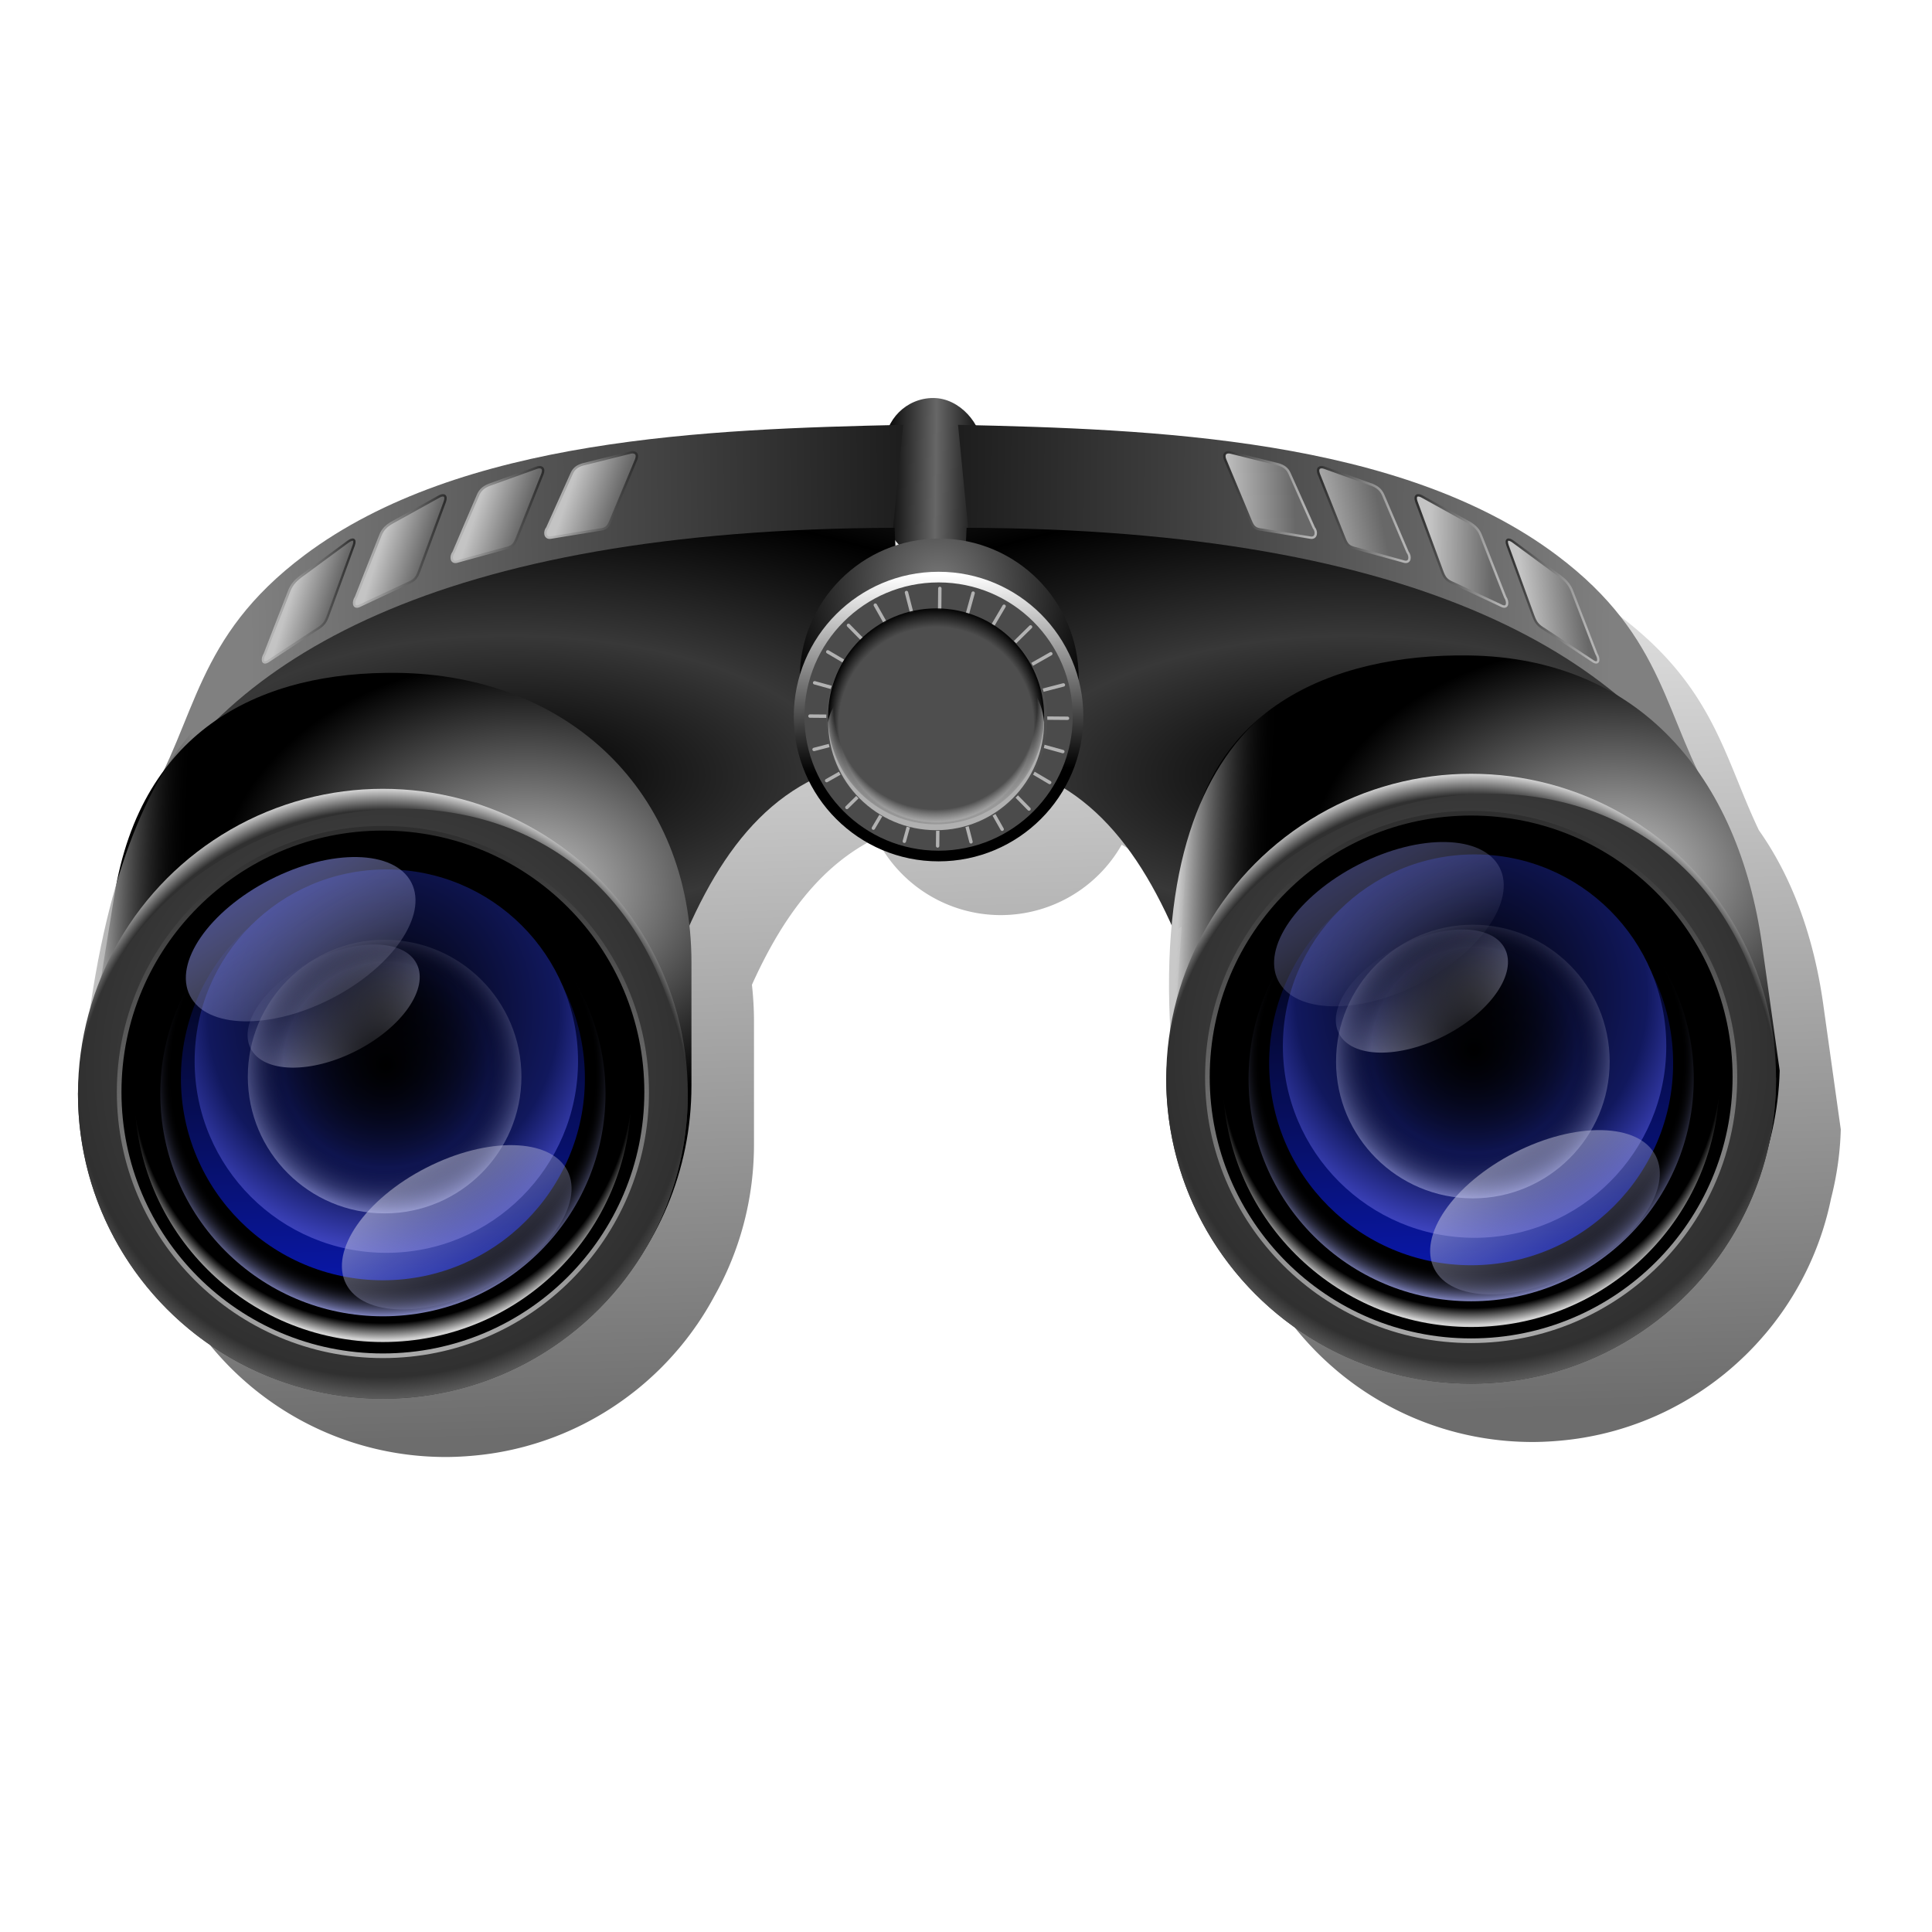 <?xml version="1.0" encoding="UTF-8" standalone="no"?>
<!-- Created with Inkscape (http://www.inkscape.org/) -->

<svg
   xmlns:dc="http://purl.org/dc/elements/1.1/"
   xmlns:cc="http://creativecommons.org/ns#"
   xmlns:rdf="http://www.w3.org/1999/02/22-rdf-syntax-ns#"
   xmlns:svg="http://www.w3.org/2000/svg"
   xmlns="http://www.w3.org/2000/svg"
   xmlns:xlink="http://www.w3.org/1999/xlink"
   xmlns:sodipodi="http://sodipodi.sourceforge.net/DTD/sodipodi-0.dtd"
   xmlns:inkscape="http://www.inkscape.org/namespaces/inkscape"
   id="svg2"
   version="1.1"
   inkscape:version="0.91 r13725"
   width="256"
   height="256"
   viewBox="0 0 256 256"
   sodipodi:docname="binoculars.svg">
  <defs
     id="defs6">
    <linearGradient
       inkscape:collect="always"
       id="linearGradient4853">
      <stop
         style="stop-color:#000000;stop-opacity:0.574"
         offset="0"
         id="stop4855" />
      <stop
         style="stop-color:#000000;stop-opacity:0;"
         offset="1"
         id="stop4857" />
    </linearGradient>
    <linearGradient
       inkscape:collect="always"
       id="linearGradient4379">
      <stop
         style="stop-color:#000000;stop-opacity:1"
         offset="0"
         id="stop4381" />
      <stop
         style="stop-color:#676767;stop-opacity:1"
         offset="1"
         id="stop4383" />
    </linearGradient>
    <linearGradient
       id="linearGradient4313-3"
       inkscape:collect="always">
      <stop
         id="stop4329"
         offset="0"
         style="stop-color:#000000;stop-opacity:0" />
      <stop
         style="stop-color:#ffffff;stop-opacity:0"
         offset="0.923"
         id="stop4331" />
      <stop
         id="stop4333"
         offset="1"
         style="stop-color:#d9d9d9;stop-opacity:0.704" />
    </linearGradient>
    <linearGradient
       inkscape:collect="always"
       id="linearGradient4313">
      <stop
         style="stop-color:#000000;stop-opacity:0"
         offset="0"
         id="stop4315" />
      <stop
         id="stop4321"
         offset="0.902"
         style="stop-color:#000000;stop-opacity:0" />
      <stop
         style="stop-color:#000000;stop-opacity:1"
         offset="1"
         id="stop4317" />
    </linearGradient>
    <linearGradient
       inkscape:collect="always"
       id="linearGradient4303">
      <stop
         style="stop-color:#000000;stop-opacity:1;"
         offset="0"
         id="stop4305" />
      <stop
         style="stop-color:#ffffff;stop-opacity:1"
         offset="1"
         id="stop4307" />
    </linearGradient>
    <linearGradient
       inkscape:collect="always"
       id="linearGradient4295">
      <stop
         style="stop-color:#7a7a7a;stop-opacity:1"
         offset="0"
         id="stop4297" />
      <stop
         style="stop-color:#000000;stop-opacity:1"
         offset="1"
         id="stop4299" />
    </linearGradient>
    <linearGradient
       id="linearGradient4284"
       inkscape:collect="always">
      <stop
         id="stop4286"
         offset="0"
         style="stop-color:#d3d4e9;stop-opacity:0" />
      <stop
         id="stop4288"
         offset="1"
         style="stop-color:#6b71cb;stop-opacity:0.5" />
    </linearGradient>
    <linearGradient
       id="linearGradient4278"
       inkscape:collect="always">
      <stop
         id="stop4280"
         offset="0"
         style="stop-color:#d3d4e9;stop-opacity:0.151" />
      <stop
         id="stop4282"
         offset="1"
         style="stop-color:#7880ea;stop-opacity:0.622" />
    </linearGradient>
    <linearGradient
       inkscape:collect="always"
       id="linearGradient4224">
      <stop
         style="stop-color:#c4c4c4;stop-opacity:1"
         offset="0"
         id="stop4226" />
      <stop
         style="stop-color:#686868;stop-opacity:1"
         offset="1"
         id="stop4228" />
    </linearGradient>
    <linearGradient
       inkscape:collect="always"
       id="linearGradient4215">
      <stop
         style="stop-color:#b4b4b4;stop-opacity:1"
         offset="0"
         id="stop4217" />
      <stop
         style="stop-color:#000000;stop-opacity:1"
         offset="1"
         id="stop4220" />
    </linearGradient>
    <linearGradient
       inkscape:collect="always"
       id="linearGradient4356">
      <stop
         style="stop-color:#808080;stop-opacity:1"
         offset="0"
         id="stop4358" />
      <stop
         style="stop-color:#1d1d1d;stop-opacity:1"
         offset="1"
         id="stop4360" />
    </linearGradient>
    <linearGradient
       inkscape:collect="always"
       id="linearGradient4346">
      <stop
         style="stop-color:#000000;stop-opacity:1;"
         offset="0"
         id="stop4348" />
      <stop
         style="stop-color:#383838;stop-opacity:1"
         offset="1"
         id="stop4350" />
    </linearGradient>
    <linearGradient
       id="linearGradient4294"
       inkscape:collect="always">
      <stop
         id="stop4296"
         offset="0"
         style="stop-color:#c9c9c9;stop-opacity:1" />
      <stop
         id="stop4298"
         offset="1"
         style="stop-color:#000000;stop-opacity:0" />
    </linearGradient>
    <linearGradient
       inkscape:collect="always"
       id="linearGradient4275">
      <stop
         style="stop-color:#c9c9c9;stop-opacity:1"
         offset="0"
         id="stop4277" />
      <stop
         style="stop-color:#000000;stop-opacity:1"
         offset="1"
         id="stop4279" />
    </linearGradient>
    <linearGradient
       id="linearGradient4189-5-3"
       inkscape:collect="always">
      <stop
         id="stop4269"
         offset="0"
         style="stop-color:#000000;stop-opacity:1" />
      <stop
         style="stop-color:#000000;stop-opacity:0"
         offset="0.694"
         id="stop4271" />
      <stop
         id="stop4273"
         offset="1"
         style="stop-color:#c7cbf9;stop-opacity:0.465" />
    </linearGradient>
    <linearGradient
       id="linearGradient4253"
       inkscape:collect="always">
      <stop
         id="stop4255"
         offset="0"
         style="stop-color:#d3d4e9;stop-opacity:0.564" />
      <stop
         id="stop4257"
         offset="1"
         style="stop-color:#787cb3;stop-opacity:0" />
    </linearGradient>
    <linearGradient
       inkscape:collect="always"
       id="linearGradient4241">
      <stop
         style="stop-color:#d3d4e9;stop-opacity:0.564"
         offset="0"
         id="stop4243" />
      <stop
         style="stop-color:#787cb3;stop-opacity:0.169"
         offset="1"
         id="stop4245" />
    </linearGradient>
    <linearGradient
       inkscape:collect="always"
       id="linearGradient4189-5">
      <stop
         style="stop-color:#000000;stop-opacity:1"
         offset="0"
         id="stop4233" />
      <stop
         id="stop4235"
         offset="0.879"
         style="stop-color:#000000;stop-opacity:0" />
      <stop
         style="stop-color:#787cb3;stop-opacity:1"
         offset="1"
         id="stop4237" />
    </linearGradient>
    <linearGradient
       inkscape:collect="always"
       id="linearGradient4189-6">
      <stop
         style="stop-color:#000000;stop-opacity:1"
         offset="0"
         id="stop4219" />
      <stop
         id="stop4221"
         offset="0.737"
         style="stop-color:#11185d;stop-opacity:1" />
      <stop
         style="stop-color:#4349ca;stop-opacity:1"
         offset="1"
         id="stop4223" />
    </linearGradient>
    <linearGradient
       inkscape:collect="always"
       id="linearGradient4205">
      <stop
         style="stop-color:#0917a6;stop-opacity:1"
         offset="0"
         id="stop4207" />
      <stop
         style="stop-color:#0d1569;stop-opacity:0"
         offset="1"
         id="stop4209" />
    </linearGradient>
    <linearGradient
       id="linearGradient4189"
       inkscape:collect="always">
      <stop
         id="stop4191"
         offset="0"
         style="stop-color:#000000;stop-opacity:1" />
      <stop
         style="stop-color:#000000;stop-opacity:1"
         offset="0.937"
         id="stop4193" />
      <stop
         id="stop4195"
         offset="1"
         style="stop-color:#d2d2d2;stop-opacity:1" />
    </linearGradient>
    <linearGradient
       inkscape:collect="always"
       id="linearGradient4177">
      <stop
         style="stop-color:#a9a9a9;stop-opacity:1"
         offset="0"
         id="stop4179" />
      <stop
         style="stop-color:#2e2e2e;stop-opacity:1"
         offset="1"
         id="stop4181" />
    </linearGradient>
    <linearGradient
       id="linearGradient4152-3"
       inkscape:collect="always">
      <stop
         id="stop4171"
         offset="0"
         style="stop-color:#585858;stop-opacity:1;" />
      <stop
         style="stop-color:#303030;stop-opacity:1"
         offset="0.937"
         id="stop4173" />
      <stop
         id="stop4175"
         offset="1"
         style="stop-color:#5b5b5b;stop-opacity:1" />
    </linearGradient>
    <linearGradient
       inkscape:collect="always"
       id="linearGradient4152">
      <stop
         style="stop-color:#585858;stop-opacity:1;"
         offset="0"
         id="stop4154" />
      <stop
         id="stop4162"
         offset="0.937"
         style="stop-color:#303030;stop-opacity:1" />
      <stop
         style="stop-color:#d2d2d2;stop-opacity:1"
         offset="1"
         id="stop4156" />
    </linearGradient>
    <radialGradient
       inkscape:collect="always"
       xlink:href="#linearGradient4152"
       id="radialGradient4160"
       cx="1192.763"
       cy="385.137"
       fx="1192.763"
       fy="385.137"
       r="131.611"
       gradientUnits="userSpaceOnUse"
       gradientTransform="matrix(1.078,-0.051,0.051,1.084,-112.76,26.945)" />
    <radialGradient
       inkscape:collect="always"
       xlink:href="#linearGradient4152-3"
       id="radialGradient4166"
       gradientUnits="userSpaceOnUse"
       gradientTransform="matrix(1.078,-0.051,0.051,1.084,-112.76,-717.388)"
       cx="1192.763"
       cy="385.137"
       fx="1192.763"
       fy="385.137"
       r="131.611" />
    <linearGradient
       inkscape:collect="always"
       xlink:href="#linearGradient4177"
       id="linearGradient4183"
       x1="1199.625"
       y1="484.723"
       x2="1186.64"
       y2="261.091"
       gradientUnits="userSpaceOnUse" />
    <radialGradient
       inkscape:collect="always"
       xlink:href="#linearGradient4189"
       id="radialGradient4187"
       gradientUnits="userSpaceOnUse"
       gradientTransform="matrix(0.878,-0.041,0.041,0.883,129.64,-653.29)"
       cx="1192.763"
       cy="385.137"
       fx="1192.763"
       fy="385.137"
       r="131.611" />
    <radialGradient
       inkscape:collect="always"
       xlink:href="#linearGradient4189-5"
       id="radialGradient4199"
       gradientUnits="userSpaceOnUse"
       gradientTransform="matrix(0.787,-0.037,0.037,0.791,239.821,-624.155)"
       cx="1192.763"
       cy="385.137"
       fx="1192.763"
       fy="385.137"
       r="131.611" />
    <linearGradient
       inkscape:collect="always"
       xlink:href="#linearGradient4205"
       id="linearGradient4211"
       x1="1185.556"
       y1="-457.325"
       x2="1178.495"
       y2="-273.68"
       gradientUnits="userSpaceOnUse"
       gradientTransform="translate(0,6.665)" />
    <radialGradient
       inkscape:collect="always"
       xlink:href="#linearGradient4189-6"
       id="radialGradient4215"
       gradientUnits="userSpaceOnUse"
       gradientTransform="matrix(0.78,-0.031,0.032,0.805,252.001,-625.458)"
       cx="1189.661"
       cy="404.554"
       fx="1189.661"
       fy="404.554"
       r="131.611" />
    <linearGradient
       inkscape:collect="always"
       xlink:href="#linearGradient4278"
       id="linearGradient4247"
       x1="901.726"
       y1="828.843"
       x2="896.095"
       y2="764.23"
       gradientUnits="userSpaceOnUse" />
    <linearGradient
       inkscape:collect="always"
       xlink:href="#linearGradient4253"
       id="linearGradient4251"
       gradientUnits="userSpaceOnUse"
       x1="901.726"
       y1="828.843"
       x2="896.095"
       y2="764.23"
       gradientTransform="matrix(0.75,0,0,0.75,222.915,232.371)" />
    <linearGradient
       inkscape:collect="always"
       xlink:href="#linearGradient4241"
       id="linearGradient4261"
       gradientUnits="userSpaceOnUse"
       x1="901.726"
       y1="828.843"
       x2="896.095"
       y2="764.23"
       gradientTransform="translate(-1786.907,-1739.687)" />
    <radialGradient
       inkscape:collect="always"
       xlink:href="#linearGradient4189-5-3"
       id="radialGradient4265"
       gradientUnits="userSpaceOnUse"
       gradientTransform="matrix(0.484,-0.023,0.023,0.486,607.834,-519.631)"
       cx="1192.763"
       cy="385.137"
       fx="1192.763"
       fy="385.137"
       r="131.611" />
    <radialGradient
       inkscape:collect="always"
       xlink:href="#linearGradient4275"
       id="radialGradient4281"
       cx="1255.14"
       cy="302.499"
       fx="1255.14"
       fy="302.499"
       r="132.696"
       gradientTransform="matrix(1,-0.007,0.006,0.752,-2.831,65.508)"
       gradientUnits="userSpaceOnUse" />
    <linearGradient
       inkscape:collect="always"
       xlink:href="#linearGradient4294"
       id="linearGradient4286"
       x1="1068.691"
       y1="263.787"
       x2="1108.97"
       y2="265.268"
       gradientUnits="userSpaceOnUse" />
    <radialGradient
       inkscape:collect="always"
       xlink:href="#linearGradient4346"
       id="radialGradient4352"
       cx="1130.411"
       cy="243.468"
       fx="1130.411"
       fy="243.468"
       r="171.056"
       gradientTransform="matrix(0.809,0.014,-0.006,0.345,226.699,118.949)"
       gradientUnits="userSpaceOnUse"
       spreadMethod="reflect" />
    <linearGradient
       inkscape:collect="always"
       xlink:href="#linearGradient4356"
       id="linearGradient4362"
       x1="1022.902"
       y1="132.139"
       x2="1307.539"
       y2="129.177"
       gradientUnits="userSpaceOnUse" />
    <linearGradient
       inkscape:collect="always"
       xlink:href="#linearGradient4215"
       id="linearGradient4222"
       x1="689.857"
       y1="172.641"
       x2="730.434"
       y2="177.084"
       gradientUnits="userSpaceOnUse" />
    <linearGradient
       inkscape:collect="always"
       xlink:href="#linearGradient4224"
       id="linearGradient4230"
       x1="700.602"
       y1="150.107"
       x2="717.558"
       y2="155.485"
       gradientUnits="userSpaceOnUse" />
    <linearGradient
       inkscape:collect="always"
       xlink:href="#linearGradient4224"
       id="linearGradient4234"
       gradientUnits="userSpaceOnUse"
       x1="700.602"
       y1="150.107"
       x2="717.558"
       y2="155.485"
       gradientTransform="matrix(0.999,0.238,0,1.075,39.977,-201.777)" />
    <linearGradient
       inkscape:collect="always"
       xlink:href="#linearGradient4215"
       id="linearGradient4236"
       gradientUnits="userSpaceOnUse"
       x1="689.857"
       y1="172.641"
       x2="730.434"
       y2="177.084"
       gradientTransform="matrix(0.999,0.238,0,1.075,39.977,-201.777)" />
    <linearGradient
       inkscape:collect="always"
       xlink:href="#linearGradient4224"
       id="linearGradient4240"
       gradientUnits="userSpaceOnUse"
       gradientTransform="matrix(0.999,0.432,0,1.075,82.112,-354.166)"
       x1="700.602"
       y1="150.107"
       x2="717.558"
       y2="155.485" />
    <linearGradient
       inkscape:collect="always"
       xlink:href="#linearGradient4215"
       id="linearGradient4242"
       gradientUnits="userSpaceOnUse"
       gradientTransform="matrix(0.999,0.432,0,1.075,82.112,-354.166)"
       x1="689.857"
       y1="172.641"
       x2="730.434"
       y2="177.084" />
    <linearGradient
       inkscape:collect="always"
       xlink:href="#linearGradient4224"
       id="linearGradient4246"
       gradientUnits="userSpaceOnUse"
       gradientTransform="matrix(0.999,0.543,0,1.075,122.562,-440.679)"
       x1="700.602"
       y1="150.107"
       x2="717.558"
       y2="155.485" />
    <linearGradient
       inkscape:collect="always"
       xlink:href="#linearGradient4215"
       id="linearGradient4248"
       gradientUnits="userSpaceOnUse"
       gradientTransform="matrix(0.999,0.543,0,1.075,122.562,-440.679)"
       x1="689.857"
       y1="172.641"
       x2="730.434"
       y2="177.084" />
    <linearGradient
       inkscape:collect="always"
       xlink:href="#linearGradient4356"
       id="linearGradient4326"
       gradientUnits="userSpaceOnUse"
       x1="1022.902"
       y1="132.139"
       x2="1307.539"
       y2="129.177"
       gradientTransform="matrix(-1,0,0,1,2290.353,18.513)" />
    <radialGradient
       inkscape:collect="always"
       xlink:href="#linearGradient4346"
       id="radialGradient4328"
       gradientUnits="userSpaceOnUse"
       gradientTransform="matrix(-0.809,0.014,0.006,0.345,2063.654,137.462)"
       spreadMethod="reflect"
       cx="1130.411"
       cy="243.468"
       fx="1130.411"
       fy="243.468"
       r="171.056" />
    <radialGradient
       inkscape:collect="always"
       xlink:href="#linearGradient4275"
       id="radialGradient4330"
       gradientUnits="userSpaceOnUse"
       gradientTransform="matrix(1,-0.007,0.006,0.752,10.72,62.723)"
       cx="1255.14"
       cy="302.499"
       fx="1255.14"
       fy="302.499"
       r="132.696" />
    <linearGradient
       inkscape:collect="always"
       xlink:href="#linearGradient4294"
       id="linearGradient4332"
       gradientUnits="userSpaceOnUse"
       x1="1068.691"
       y1="263.787"
       x2="1108.97"
       y2="265.268"
       gradientTransform="translate(12.346,-1.58)" />
    <radialGradient
       inkscape:collect="always"
       xlink:href="#linearGradient4152"
       id="radialGradient4334"
       gradientUnits="userSpaceOnUse"
       gradientTransform="matrix(1.078,-0.051,0.051,1.084,-113.064,22.955)"
       cx="1192.763"
       cy="385.137"
       fx="1192.763"
       fy="385.137"
       r="131.611" />
    <radialGradient
       inkscape:collect="always"
       xlink:href="#linearGradient4152-3"
       id="radialGradient4336"
       gradientUnits="userSpaceOnUse"
       gradientTransform="matrix(1.078,0.051,0.051,-1.084,-113.064,713.399)"
       cx="1192.763"
       cy="385.137"
       fx="1192.763"
       fy="385.137"
       r="131.611" />
    <linearGradient
       inkscape:collect="always"
       xlink:href="#linearGradient4177"
       id="linearGradient4338"
       gradientUnits="userSpaceOnUse"
       x1="1199.625"
       y1="484.723"
       x2="1186.64"
       y2="261.091"
       gradientTransform="translate(-0.304,-3.99)" />
    <radialGradient
       inkscape:collect="always"
       xlink:href="#linearGradient4189"
       id="radialGradient4340"
       gradientUnits="userSpaceOnUse"
       gradientTransform="matrix(0.878,-0.041,0.041,0.883,129.335,-649.3)"
       cx="1192.763"
       cy="385.137"
       fx="1192.763"
       fy="385.137"
       r="131.611" />
    <radialGradient
       inkscape:collect="always"
       xlink:href="#linearGradient4189-5"
       id="radialGradient4342"
       gradientUnits="userSpaceOnUse"
       gradientTransform="matrix(0.787,-0.037,0.037,0.791,239.517,-620.165)"
       cx="1192.763"
       cy="385.137"
       fx="1192.763"
       fy="385.137"
       r="131.611" />
    <linearGradient
       inkscape:collect="always"
       xlink:href="#linearGradient4205"
       id="linearGradient4344"
       gradientUnits="userSpaceOnUse"
       gradientTransform="translate(-0.304,10.654)"
       x1="1185.556"
       y1="-457.325"
       x2="1178.495"
       y2="-273.68" />
    <radialGradient
       inkscape:collect="always"
       xlink:href="#linearGradient4189-6"
       id="radialGradient4346"
       gradientUnits="userSpaceOnUse"
       gradientTransform="matrix(0.78,-0.031,0.032,0.805,251.696,-621.469)"
       cx="1189.661"
       cy="404.554"
       fx="1189.661"
       fy="404.554"
       r="131.611" />
    <linearGradient
       inkscape:collect="always"
       xlink:href="#linearGradient4284"
       id="linearGradient4348"
       gradientUnits="userSpaceOnUse"
       x1="901.726"
       y1="828.843"
       x2="896.095"
       y2="764.23"
       gradientTransform="translate(1.545,-3.691)" />
    <linearGradient
       inkscape:collect="always"
       xlink:href="#linearGradient4253"
       id="linearGradient4350"
       gradientUnits="userSpaceOnUse"
       gradientTransform="matrix(0.75,0,0,0.75,224.46,228.68)"
       x1="901.726"
       y1="828.843"
       x2="896.095"
       y2="764.23" />
    <linearGradient
       inkscape:collect="always"
       xlink:href="#linearGradient4241"
       id="linearGradient4352"
       gradientUnits="userSpaceOnUse"
       gradientTransform="translate(-1788.452,-1735.996)"
       x1="901.726"
       y1="828.843"
       x2="896.095"
       y2="764.23" />
    <radialGradient
       inkscape:collect="always"
       xlink:href="#linearGradient4189-5-3"
       id="radialGradient4354"
       gradientUnits="userSpaceOnUse"
       gradientTransform="matrix(0.484,-0.023,0.023,0.486,607.529,-515.642)"
       cx="1192.763"
       cy="385.137"
       fx="1192.763"
       fy="385.137"
       r="131.611" />
    <linearGradient
       inkscape:collect="always"
       xlink:href="#linearGradient4224"
       id="linearGradient4357"
       gradientUnits="userSpaceOnUse"
       x1="716.865"
       y1="161.871"
       x2="691.952"
       y2="158.946" />
    <linearGradient
       inkscape:collect="always"
       xlink:href="#linearGradient4215"
       id="linearGradient4359"
       gradientUnits="userSpaceOnUse"
       x1="689.857"
       y1="172.641"
       x2="730.434"
       y2="177.084" />
    <linearGradient
       inkscape:collect="always"
       xlink:href="#linearGradient4224"
       id="linearGradient4361"
       gradientUnits="userSpaceOnUse"
       gradientTransform="matrix(0.999,0.238,0,1.075,39.977,-201.777)"
       x1="718.266"
       y1="162.932"
       x2="691.582"
       y2="163.18" />
    <linearGradient
       inkscape:collect="always"
       xlink:href="#linearGradient4215"
       id="linearGradient4363"
       gradientUnits="userSpaceOnUse"
       gradientTransform="matrix(0.999,0.238,0,1.075,39.977,-201.777)"
       x1="689.857"
       y1="172.641"
       x2="730.434"
       y2="177.084" />
    <linearGradient
       inkscape:collect="always"
       xlink:href="#linearGradient4224"
       id="linearGradient4365"
       gradientUnits="userSpaceOnUse"
       gradientTransform="matrix(0.999,0.432,0,1.075,82.112,-354.166)"
       x1="731.773"
       y1="146.581"
       x2="702.665"
       y2="140.547" />
    <linearGradient
       inkscape:collect="always"
       xlink:href="#linearGradient4215"
       id="linearGradient4367"
       gradientUnits="userSpaceOnUse"
       gradientTransform="matrix(0.999,0.432,0,1.075,82.112,-354.166)"
       x1="689.857"
       y1="172.641"
       x2="730.434"
       y2="177.084" />
    <linearGradient
       inkscape:collect="always"
       xlink:href="#linearGradient4224"
       id="linearGradient4369"
       gradientUnits="userSpaceOnUse"
       gradientTransform="matrix(0.999,0.543,0,1.075,122.562,-440.679)"
       x1="724.5"
       y1="162.499"
       x2="694.353"
       y2="161.419" />
    <linearGradient
       inkscape:collect="always"
       xlink:href="#linearGradient4215"
       id="linearGradient4371"
       gradientUnits="userSpaceOnUse"
       gradientTransform="matrix(0.999,0.543,0,1.075,122.562,-440.679)"
       x1="689.857"
       y1="172.641"
       x2="730.434"
       y2="177.084" />
    <radialGradient
       inkscape:collect="always"
       xlink:href="#linearGradient4295"
       id="radialGradient4301"
       cx="648.837"
       cy="138.844"
       fx="648.837"
       fy="138.844"
       r="60.194"
       gradientUnits="userSpaceOnUse"
       gradientTransform="matrix(-1.187,0.146,-0.163,-1.329,1434.389,242.715)" />
    <linearGradient
       inkscape:collect="always"
       xlink:href="#linearGradient4303"
       id="linearGradient4309"
       x1="640.777"
       y1="207.971"
       x2="638.835"
       y2="123.505"
       gradientUnits="userSpaceOnUse"
       gradientTransform="translate(5.574,24.526)" />
    <radialGradient
       inkscape:collect="always"
       xlink:href="#linearGradient4313"
       id="radialGradient4319"
       cx="635.43"
       cy="184.656"
       fx="635.918"
       fy="225.631"
       r="46.602"
       gradientUnits="userSpaceOnUse"
       gradientTransform="translate(5.013,23.965)" />
    <radialGradient
       inkscape:collect="always"
       xlink:href="#linearGradient4313-3"
       id="radialGradient4325"
       gradientUnits="userSpaceOnUse"
       gradientTransform="matrix(1.02,-0.031,-0.031,-1.021,-2.133,420.405)"
       cx="635.43"
       cy="189.046"
       fx="636.554"
       fy="219.491"
       r="46.602" />
    <linearGradient
       inkscape:collect="always"
       xlink:href="#linearGradient4379"
       id="linearGradient4385"
       x1="617.457"
       y1="106.86"
       x2="640.246"
       y2="107.14"
       gradientUnits="userSpaceOnUse"
       spreadMethod="reflect" />
    <linearGradient
       inkscape:collect="always"
       xlink:href="#linearGradient4853"
       id="linearGradient4859"
       x1="130.476"
       y1="168.528"
       x2="126.769"
       y2="31.314"
       gradientUnits="userSpaceOnUse"
       gradientTransform="translate(-0.85,20.695)" />
    <filter
       inkscape:collect="always"
       style="color-interpolation-filters:sRGB"
       id="filter4873"
       x="-0.029"
       width="1.057"
       y="-0.049"
       height="1.097">
      <feGaussianBlur
         inkscape:collect="always"
         stdDeviation="2.682"
         id="feGaussianBlur4875" />
    </filter>
  </defs>
  <sodipodi:namedview
     pagecolor="#ff0000"
     bordercolor="#666666"
     borderopacity="1"
     objecttolerance="10"
     gridtolerance="10"
     guidetolerance="10"
     inkscape:pageopacity="0"
     inkscape:pageshadow="2"
     inkscape:window-width="1920"
     inkscape:window-height="1056"
     id="namedview4"
     showgrid="false"
     inkscape:zoom="3.5273438"
     inkscape:cx="128"
     inkscape:cy="128"
     inkscape:window-x="0"
     inkscape:window-y="0"
     inkscape:window-maximized="1"
     inkscape:current-layer="svg2" />
  <path
     style="opacity:1;fill:url(#linearGradient4859);fill-opacity:1;fill-rule:nonzero;stroke:#000000;stroke-width:0.46;stroke-linecap:round;stroke-linejoin:round;stroke-miterlimit:4;stroke-dasharray:none;stroke-opacity:0;filter:url(#filter4873)"
     d="m 131.905,60.647 c -2.546,0 -4.73,1.466 -5.777,3.6 -25.467,0.584 -57.193,2.017 -77.439,17.205 -12.686,9.517 -13.979,18.784 -18.654,28.568 -2.873,3.895 -5.02,8.79 -6.203,14.848 -1.424,4.84 -2.611,10.41 -3.527,16.791 a 40.35,40.35 0 0 0 -1.58,11.049 c 0,0.873 0.037,1.738 0.092,2.598 a 40.35,40.35 0 0 0 0.037,0.488 c 0.094,1.249 0.244,2.481 0.449,3.695 a 40.35,40.35 0 0 0 0.031,0.178 c 0.224,1.288 0.51,2.554 0.854,3.797 a 40.35,40.35 0 0 0 0.023,0.086 c 0.356,1.279 0.772,2.533 1.248,3.758 a 40.35,40.35 0 0 0 0.02,0.047 c 0.48,1.231 1.018,2.431 1.611,3.6 a 40.35,40.35 0 0 0 0.061,0.117 c 0.58,1.132 1.21,2.234 1.891,3.301 a 40.35,40.35 0 0 0 0.172,0.268 c 0.67,1.032 1.386,2.03 2.145,2.994 a 40.35,40.35 0 0 0 0.213,0.271 c 0.765,0.955 1.571,1.873 2.418,2.754 a 40.35,40.35 0 0 0 0.25,0.262 c 0.871,0.89 1.783,1.738 2.732,2.545 a 40.35,40.35 0 0 0 0.18,0.156 c 0.984,0.826 2.009,1.605 3.07,2.336 a 40.35,40.35 0 0 0 0.105,0.074 c 6.477,4.431 14.31,7.027 22.75,7.027 0.873,0 1.737,-0.037 2.596,-0.092 a 40.35,40.35 0 0 0 0.488,-0.037 c 1.249,-0.095 2.481,-0.244 3.695,-0.449 a 40.35,40.35 0 0 0 0.178,-0.031 c 1.29,-0.224 2.56,-0.51 3.805,-0.854 a 40.35,40.35 0 0 0 0.07,-0.021 c 1.279,-0.356 2.532,-0.771 3.756,-1.246 a 40.35,40.35 0 0 0 0.072,-0.029 c 1.225,-0.478 2.42,-1.014 3.584,-1.605 a 40.35,40.35 0 0 0 0.117,-0.061 c 1.132,-0.58 2.234,-1.21 3.301,-1.891 a 40.35,40.35 0 0 0 0.27,-0.174 c 1.024,-0.665 2.016,-1.375 2.973,-2.127 a 40.35,40.35 0 0 0 0.309,-0.242 c 0.948,-0.76 1.859,-1.561 2.734,-2.402 a 40.35,40.35 0 0 0 0.264,-0.252 c 0.881,-0.862 1.72,-1.764 2.52,-2.703 a 40.35,40.35 0 0 0 0.195,-0.227 c 0.829,-0.988 1.61,-2.017 2.342,-3.082 a 40.35,40.35 0 0 0 0.047,-0.064 c 0.816,-1.193 1.571,-2.431 2.258,-3.711 3.342,-5.935 5.256,-12.795 5.256,-20.125 l 0,-16.273 c 0,-1.667 -0.098,-3.29 -0.271,-4.875 4.067,-9.029 9.168,-15.854 16.471,-19.436 a 18.455,18.455 0 0 0 16.502,10.205 18.455,18.455 0 0 0 16.025,-9.328 c 6.432,3.752 11.067,10.198 14.82,18.52 -0.385,4.158 -0.458,8.772 -0.166,13.895 a 40.35,40.35 0 0 0 -0.557,6.379 c 0,0.873 0.037,1.737 0.092,2.596 a 40.35,40.35 0 0 0 0.037,0.492 c 0.094,1.236 0.241,2.457 0.443,3.66 a 40.35,40.35 0 0 0 0.045,0.248 c 0.225,1.284 0.509,2.546 0.852,3.785 a 40.35,40.35 0 0 0 0.006,0.025 c 0.719,2.592 1.689,5.079 2.885,7.434 a 40.35,40.35 0 0 0 0.068,0.129 c 0.584,1.14 1.22,2.249 1.906,3.322 a 40.35,40.35 0 0 0 0.133,0.207 c 0.674,1.04 1.392,2.046 2.156,3.018 a 40.35,40.35 0 0 0 0.23,0.293 c 0.756,0.944 1.556,1.851 2.393,2.723 a 40.35,40.35 0 0 0 0.279,0.293 c 0.858,0.876 1.757,1.712 2.691,2.508 a 40.35,40.35 0 0 0 0.223,0.193 c 0.989,0.83 2.017,1.613 3.084,2.346 a 40.35,40.35 0 0 0 0.064,0.045 c 6.48,4.435 14.317,7.033 22.762,7.033 0.862,0 1.716,-0.036 2.564,-0.09 a 40.35,40.35 0 0 0 0.541,-0.041 c 1.234,-0.094 2.452,-0.241 3.652,-0.443 a 40.35,40.35 0 0 0 0.221,-0.039 c 1.294,-0.226 2.566,-0.512 3.814,-0.857 a 40.35,40.35 0 0 0 0.014,-0.004 c 2.592,-0.719 5.079,-1.689 7.434,-2.885 a 40.35,40.35 0 0 0 0.129,-0.068 c 1.14,-0.584 2.249,-1.22 3.322,-1.906 a 40.35,40.35 0 0 0 0.207,-0.133 c 1.04,-0.674 2.046,-1.392 3.018,-2.156 a 40.35,40.35 0 0 0 0.293,-0.23 c 0.944,-0.756 1.851,-1.556 2.723,-2.393 a 40.35,40.35 0 0 0 0.293,-0.279 c 0.876,-0.858 1.712,-1.757 2.508,-2.691 a 40.35,40.35 0 0 0 0.193,-0.223 c 0.83,-0.989 1.613,-2.017 2.346,-3.084 a 40.35,40.35 0 0 0 0.045,-0.064 c 2.98,-4.353 5.133,-9.318 6.223,-14.67 0.762,-2.977 1.211,-6.049 1.291,-9.168 l -2.326,-16.59 c -1.253,-8.941 -4.112,-16.801 -8.521,-23.043 -4.671,-9.781 -5.967,-19.045 -18.648,-28.559 -20.059,-15.048 -51.374,-16.592 -76.719,-17.188 -1.044,-2.143 -3.234,-3.617 -5.787,-3.617 z m -5.031,19.143 c 0.09,0.112 0.188,0.218 0.285,0.324 a 18.455,18.455 0 0 0 -0.266,0.088 l -0.019,-0.412 z"
     id="rect4455"
     inkscape:connector-curvature="0" />
  <g
     id="g4387"
     transform="matrix(0.307,0,0,0.307,-72.574,30.725)">
    <rect
       ry="21.008"
       y="71.706"
       x="618.207"
       height="70.308"
       width="42.017"
       id="rect4377"
       style="opacity:1;fill:url(#linearGradient4385);fill-opacity:1;fill-rule:nonzero;stroke:#000000;stroke-width:1.5;stroke-linecap:round;stroke-linejoin:round;stroke-miterlimit:4;stroke-dasharray:none;stroke-opacity:0" />
    <g
       transform="translate(-334.951,-3.883)"
       id="g4256">
      <g
         id="g4365"
         transform="translate(-344.334,18.513)">
        <path
           sodipodi:nodetypes="csccc"
           inkscape:connector-curvature="0"
           id="path4354"
           d="m 978.204,233.046 c 22.884,-37.519 21.093,-72.274 68.867,-108.113 67.56,-50.683 174.456,-54.437 258.435,-56.278 l -4.443,45.171 c -106.778,13.536 -227.498,54.308 -322.859,119.221 z"
           style="fill:url(#linearGradient4362);fill-opacity:1;fill-rule:evenodd;stroke:none;stroke-width:1px;stroke-linecap:butt;stroke-linejoin:miter;stroke-opacity:1" />
        <path
           sodipodi:nodetypes="ccccc"
           inkscape:connector-curvature="0"
           id="path4334"
           d="m 975.982,240.451 c 36.505,-70.444 128.559,-126.735 325.821,-127.366 l 4.443,99.227 c -47.302,1.34 -74.382,30.016 -94.044,74.791 -51.65,-30.464 -194.577,-43.008 -236.22,-46.652 z"
           style="fill:url(#radialGradient4352);fill-opacity:1;fill-rule:evenodd;stroke:none;stroke-width:1px;stroke-linecap:butt;stroke-linejoin:miter;stroke-opacity:1" />
        <g
           transform="translate(-111.816,-14.81)"
           id="g4319">
          <path
             sodipodi:nodetypes="sssscss"
             inkscape:connector-curvature="0"
             id="rect4138"
             d="m 1199.165,190.519 c 73.507,0.939 126.772,51.264 126.772,125.061 l 0,53.078 c 0,73.796 -59.182,133.206 -132.696,133.206 -73.513,0 -124.84,-55.021 -129.734,-132.466 l 13.329,-82.698 c 11.743,-72.856 64.366,-96.922 122.329,-96.181 z"
             style="opacity:1;fill:url(#radialGradient4281);fill-opacity:1;fill-rule:nonzero;stroke:none;stroke-width:2.5;stroke-linecap:round;stroke-linejoin:round;stroke-miterlimit:4;stroke-dasharray:none;stroke-opacity:1" />
          <path
             style="opacity:1;fill:url(#linearGradient4286);fill-opacity:1;fill-rule:nonzero;stroke:none;stroke-width:2.5;stroke-linecap:round;stroke-linejoin:round;stroke-miterlimit:4;stroke-dasharray:none;stroke-opacity:1"
             d="m 1193.241,182.374 -13.924,79.149 -115.07,90.341 c 16.48,-143.699 72.249,-171.711 128.993,-169.491 z"
             id="rect4283"
             inkscape:connector-curvature="0"
             sodipodi:nodetypes="cccc" />
          <circle
             style="opacity:1;fill:url(#radialGradient4160);fill-opacity:1;fill-rule:nonzero;stroke:none;stroke-width:19;stroke-linecap:round;stroke-linejoin:round;stroke-miterlimit:4;stroke-dasharray:none;stroke-opacity:1"
             id="path4140"
             cx="1192.763"
             cy="372.167"
             r="131.611" />
          <path
             transform="scale(1,-1)"
             style="opacity:1;fill:url(#radialGradient4166);fill-opacity:1;fill-rule:nonzero;stroke:none;stroke-width:19;stroke-linecap:round;stroke-linejoin:round;stroke-miterlimit:4;stroke-dasharray:none;stroke-opacity:1"
             d="m 1324.374,-372.167 c -19.387,187.628 -259.012,138.529 -263.223,0 0,-72.687 58.924,-131.611 131.611,-131.611 72.687,3e-5 131.611,58.924 131.611,131.611 z"
             id="circle4164"
             inkscape:connector-curvature="0"
             sodipodi:nodetypes="ccsc" />
          <circle
             r="113.839"
             cy="371.426"
             cx="1192.763"
             id="circle4150"
             style="opacity:1;fill:#000000;fill-opacity:1;fill-rule:nonzero;stroke:url(#linearGradient4183);stroke-width:2;stroke-linecap:round;stroke-linejoin:round;stroke-miterlimit:4;stroke-dasharray:none;stroke-opacity:1" />
          <circle
             r="107.175"
             cy="-372.167"
             cx="1192.763"
             id="circle4185"
             style="opacity:1;fill:url(#radialGradient4187);fill-opacity:1;fill-rule:nonzero;stroke:none;stroke-width:19;stroke-linecap:round;stroke-linejoin:round;stroke-miterlimit:4;stroke-dasharray:none;stroke-opacity:1"
             transform="scale(1,-1)" />
          <circle
             transform="scale(1,-1)"
             style="opacity:1;fill:url(#radialGradient4199);fill-opacity:1;fill-rule:nonzero;stroke:none;stroke-width:19;stroke-linecap:round;stroke-linejoin:round;stroke-miterlimit:4;stroke-dasharray:none;stroke-opacity:1"
             id="circle4197"
             cx="1192.763"
             cy="-372.167"
             r="96.067" />
          <circle
             r="87.181"
             cy="-365.502"
             cx="1192.763"
             id="circle4201"
             style="opacity:1;fill:url(#linearGradient4211);fill-opacity:1;fill-rule:nonzero;stroke:none;stroke-width:19;stroke-linecap:round;stroke-linejoin:round;stroke-miterlimit:4;stroke-dasharray:none;stroke-opacity:1"
             transform="scale(1,-1)" />
          <circle
             r="82.738"
             cy="-358.097"
             cx="1194.244"
             id="circle4213"
             style="opacity:1;fill:url(#radialGradient4215);fill-opacity:1;fill-rule:nonzero;stroke:none;stroke-width:19;stroke-linecap:round;stroke-linejoin:round;stroke-miterlimit:4;stroke-dasharray:none;stroke-opacity:1"
             transform="scale(1,-1)" />
          <ellipse
             style="opacity:1;fill:url(#linearGradient4247);fill-opacity:1;fill-rule:nonzero;stroke:none;stroke-width:2;stroke-linecap:round;stroke-linejoin:round;stroke-miterlimit:4;stroke-dasharray:none;stroke-opacity:1"
             id="path4239"
             cx="891.767"
             cy="799.122"
             rx="53.686"
             ry="28.88"
             transform="matrix(0.89,-0.455,0.455,0.89,0,0)" />
          <ellipse
             transform="matrix(0.89,-0.455,0.455,0.89,0,0)"
             ry="21.645"
             rx="40.238"
             cy="831.318"
             cx="891.3"
             id="ellipse4249"
             style="opacity:1;fill:url(#linearGradient4251);fill-opacity:1;fill-rule:nonzero;stroke:none;stroke-width:2;stroke-linecap:round;stroke-linejoin:round;stroke-miterlimit:4;stroke-dasharray:none;stroke-opacity:1" />
          <ellipse
             transform="matrix(-0.89,0.455,-0.455,-0.89,0,0)"
             ry="28.88"
             rx="53.686"
             cy="-940.565"
             cx="-895.14"
             id="ellipse4259"
             style="opacity:1;fill:url(#linearGradient4261);fill-opacity:1;fill-rule:nonzero;stroke:none;stroke-width:2;stroke-linecap:round;stroke-linejoin:round;stroke-miterlimit:4;stroke-dasharray:none;stroke-opacity:1" />
          <circle
             r="59.042"
             cy="-364.762"
             cx="1193.503"
             id="circle4263"
             style="opacity:1;fill:url(#radialGradient4265);fill-opacity:1;fill-rule:nonzero;stroke:none;stroke-width:19;stroke-linecap:round;stroke-linejoin:round;stroke-miterlimit:4;stroke-dasharray:none;stroke-opacity:1"
             transform="scale(1,-1)" />
        </g>
      </g>
      <g
         id="g4250">
        <path
           sodipodi:nodetypes="ccccccccc"
           inkscape:connector-curvature="0"
           id="path4213"
           d="m 686.94,189.304 20.906,-13.754 c 3.194,-1.923 3.983,-3.049 5.147,-6.236 l 11.049,-30.239 c 0.937,-2.757 -0.551,-2.919 -2.502,-1.457 l -20.588,15.17 c -2.228,1.742 -3.764,3.51 -4.707,5.878 l -10.579,27.283 c -1.372,2.211 -1.156,4.796 1.274,3.354 z"
           style="fill:url(#linearGradient4230);fill-opacity:1;fill-rule:evenodd;stroke:url(#linearGradient4222);stroke-width:1px;stroke-linecap:butt;stroke-linejoin:round;stroke-opacity:1" />
        <path
           style="fill:url(#linearGradient4234);fill-opacity:1;fill-rule:evenodd;stroke:url(#linearGradient4236);stroke-width:1.036px;stroke-linecap:butt;stroke-linejoin:round;stroke-opacity:1"
           d="m 726.283,165.417 20.886,-9.796 c 3.191,-1.305 3.979,-2.326 5.143,-5.474 l 11.039,-29.86 c 0.937,-2.74 -0.55,-3.268 -2.499,-2.162 l -20.569,11.394 c -2.226,1.341 -3.761,2.875 -4.703,5.194 l -10.569,26.796 c -1.371,2.048 -1.155,4.878 1.273,3.908 z"
           id="path4232"
           inkscape:connector-curvature="0"
           sodipodi:nodetypes="ccccccccc" />
        <path
           sodipodi:nodetypes="ccccccccc"
           inkscape:connector-curvature="0"
           id="path4238"
           d="m 768.417,146.266 20.886,-5.741 c 3.191,-0.685 3.979,-1.554 5.143,-4.475 l 11.039,-27.717 c 0.937,-2.558 -0.55,-3.374 -2.499,-2.647 l -20.569,7.4 c -2.226,0.909 -3.761,2.145 -4.703,4.281 l -10.569,24.744 c -1.371,1.782 -1.155,4.653 1.273,4.155 z"
           style="fill:url(#linearGradient4240);fill-opacity:1;fill-rule:evenodd;stroke:url(#linearGradient4242);stroke-width:1.036px;stroke-linecap:butt;stroke-linejoin:round;stroke-opacity:1" />
        <path
           style="fill:url(#linearGradient4246);fill-opacity:1;fill-rule:evenodd;stroke:url(#linearGradient4248);stroke-width:1.036px;stroke-linecap:butt;stroke-linejoin:round;stroke-opacity:1"
           d="m 808.867,135.885 20.886,-3.424 c 3.191,-0.331 3.979,-1.113 5.143,-3.905 l 11.039,-26.493 c 0.937,-2.454 -0.55,-3.435 -2.499,-2.925 l -20.569,5.119 c -2.226,0.662 -3.761,1.727 -4.703,3.76 l -10.569,23.572 c -1.371,1.63 -1.155,4.525 1.273,4.296 z"
           id="path4244"
           inkscape:connector-curvature="0"
           sodipodi:nodetypes="ccccccccc" />
      </g>
    </g>
    <g
       transform="translate(-334.951,-3.883)"
       id="g4437">
      <path
         sodipodi:nodetypes="csccc"
         inkscape:connector-curvature="0"
         id="path4284"
         d="M 1312.149,251.559 C 1289.265,214.04 1291.056,179.285 1243.282,143.446 1175.723,92.763 1068.827,89.009 984.847,87.167 l 4.443,45.171 c 106.778,13.536 227.498,54.308 322.859,119.221 z"
         style="fill:url(#linearGradient4326);fill-opacity:1;fill-rule:evenodd;stroke:none;stroke-width:1px;stroke-linecap:butt;stroke-linejoin:miter;stroke-opacity:1" />
      <path
         sodipodi:nodetypes="ccccc"
         inkscape:connector-curvature="0"
         id="path4286"
         d="M 1314.37,258.964 C 1277.866,188.52 1185.812,132.229 988.549,131.597 l -4.443,99.227 c 47.302,1.34 74.382,30.016 94.044,74.791 51.65,-30.464 194.577,-43.008 236.22,-46.652 z"
         style="fill:url(#radialGradient4328);fill-opacity:1;fill-rule:evenodd;stroke:none;stroke-width:1px;stroke-linecap:butt;stroke-linejoin:miter;stroke-opacity:1" />
      <path
         style="opacity:1;fill:url(#radialGradient4330);fill-opacity:1;fill-rule:nonzero;stroke:none;stroke-width:2.5;stroke-linecap:round;stroke-linejoin:round;stroke-miterlimit:4;stroke-dasharray:none;stroke-opacity:1"
         d="m 1205.13,186.7 c 73.507,0.939 116.527,51.979 126.772,125.061 l 7.586,54.113 c -1.803,70.07 -59.182,133.206 -132.696,133.206 -73.513,0 -124.84,-55.021 -129.734,-132.466 l 5.743,-83.733 c 5.05,-73.623 64.366,-96.922 122.329,-96.181 z"
         id="path4290"
         inkscape:connector-curvature="0"
         sodipodi:nodetypes="sscccss" />
      <path
         sodipodi:nodetypes="cccc"
         inkscape:connector-curvature="0"
         id="path4292"
         d="m 1205.587,187.69 -13.924,72.253 -115.07,90.341 c -8.928,-145.178 71.208,-167.255 128.993,-162.595 z"
         style="opacity:1;fill:url(#linearGradient4332);fill-opacity:1;fill-rule:nonzero;stroke:none;stroke-width:2.5;stroke-linecap:round;stroke-linejoin:round;stroke-miterlimit:4;stroke-dasharray:none;stroke-opacity:1" />
      <g
         id="g4424"
         transform="translate(13.855,1.205)">
        <circle
           style="opacity:1;fill:url(#radialGradient4334);fill-opacity:1;fill-rule:nonzero;stroke:none;stroke-width:19;stroke-linecap:round;stroke-linejoin:round;stroke-miterlimit:4;stroke-dasharray:none;stroke-opacity:1"
           id="circle4294"
           cx="1192.458"
           cy="368.177"
           r="131.611" />
        <path
           style="opacity:1;fill:url(#radialGradient4336);fill-opacity:1;fill-rule:nonzero;stroke:none;stroke-width:19;stroke-linecap:round;stroke-linejoin:round;stroke-miterlimit:4;stroke-dasharray:none;stroke-opacity:1"
           d="m 1324.07,368.177 c -19.387,-187.628 -259.012,-138.529 -263.223,0 0,72.687 58.924,131.611 131.611,131.611 72.687,-3e-5 131.611,-58.924 131.611,-131.611 z"
           id="path4296"
           inkscape:connector-curvature="0"
           sodipodi:nodetypes="ccsc" />
        <circle
           r="113.839"
           cy="367.436"
           cx="1192.458"
           id="circle4298"
           style="opacity:1;fill:#000000;fill-opacity:1;fill-rule:nonzero;stroke:url(#linearGradient4338);stroke-width:2;stroke-linecap:round;stroke-linejoin:round;stroke-miterlimit:4;stroke-dasharray:none;stroke-opacity:1" />
        <circle
           r="107.175"
           cy="-368.177"
           cx="1192.458"
           id="circle4300"
           style="opacity:1;fill:url(#radialGradient4340);fill-opacity:1;fill-rule:nonzero;stroke:none;stroke-width:19;stroke-linecap:round;stroke-linejoin:round;stroke-miterlimit:4;stroke-dasharray:none;stroke-opacity:1"
           transform="scale(1,-1)" />
        <circle
           transform="scale(1,-1)"
           style="opacity:1;fill:url(#radialGradient4342);fill-opacity:1;fill-rule:nonzero;stroke:none;stroke-width:19;stroke-linecap:round;stroke-linejoin:round;stroke-miterlimit:4;stroke-dasharray:none;stroke-opacity:1"
           id="circle4302"
           cx="1192.458"
           cy="-368.177"
           r="96.067" />
        <circle
           r="87.181"
           cy="-361.512"
           cx="1192.458"
           id="circle4304"
           style="opacity:1;fill:url(#linearGradient4344);fill-opacity:1;fill-rule:nonzero;stroke:none;stroke-width:19;stroke-linecap:round;stroke-linejoin:round;stroke-miterlimit:4;stroke-dasharray:none;stroke-opacity:1"
           transform="scale(1,-1)" />
        <circle
           r="82.738"
           cy="-354.107"
           cx="1193.939"
           id="circle4306"
           style="opacity:1;fill:url(#radialGradient4346);fill-opacity:1;fill-rule:nonzero;stroke:none;stroke-width:19;stroke-linecap:round;stroke-linejoin:round;stroke-miterlimit:4;stroke-dasharray:none;stroke-opacity:1"
           transform="scale(1,-1)" />
        <ellipse
           style="opacity:1;fill:url(#linearGradient4348);fill-opacity:1;fill-rule:nonzero;stroke:none;stroke-width:2;stroke-linecap:round;stroke-linejoin:round;stroke-miterlimit:4;stroke-dasharray:none;stroke-opacity:1"
           id="ellipse4308"
           cx="893.312"
           cy="795.431"
           rx="53.686"
           ry="28.88"
           transform="matrix(0.89,-0.455,0.455,0.89,0,0)" />
        <ellipse
           transform="matrix(0.89,-0.455,0.455,0.89,0,0)"
           ry="21.645"
           rx="40.238"
           cy="827.627"
           cx="892.845"
           id="ellipse4310"
           style="opacity:1;fill:url(#linearGradient4350);fill-opacity:1;fill-rule:nonzero;stroke:none;stroke-width:2;stroke-linecap:round;stroke-linejoin:round;stroke-miterlimit:4;stroke-dasharray:none;stroke-opacity:1" />
        <ellipse
           transform="matrix(-0.89,0.455,-0.455,-0.89,0,0)"
           ry="28.88"
           rx="53.686"
           cy="-936.873"
           cx="-896.685"
           id="ellipse4312"
           style="opacity:1;fill:url(#linearGradient4352);fill-opacity:1;fill-rule:nonzero;stroke:none;stroke-width:2;stroke-linecap:round;stroke-linejoin:round;stroke-miterlimit:4;stroke-dasharray:none;stroke-opacity:1" />
        <circle
           r="59.042"
           cy="-360.772"
           cx="1193.199"
           id="circle4314"
           style="opacity:1;fill:url(#radialGradient4354);fill-opacity:1;fill-rule:nonzero;stroke:none;stroke-width:19;stroke-linecap:round;stroke-linejoin:round;stroke-miterlimit:4;stroke-dasharray:none;stroke-opacity:1"
           transform="scale(1,-1)" />
      </g>
      <g
         id="g4316"
         transform="matrix(-1,0,0,1,1946.019,0)">
        <path
           style="fill:url(#linearGradient4357);fill-opacity:1;fill-rule:evenodd;stroke:url(#linearGradient4359);stroke-width:1px;stroke-linecap:butt;stroke-linejoin:round;stroke-opacity:1"
           d="m 686.94,189.304 20.906,-13.754 c 3.194,-1.923 3.983,-3.049 5.147,-6.236 l 11.049,-30.239 c 0.937,-2.757 -0.551,-2.919 -2.502,-1.457 l -20.588,15.17 c -2.228,1.742 -3.764,3.51 -4.707,5.878 l -10.579,27.283 c -1.372,2.211 -1.156,4.796 1.274,3.354 z"
           id="path4318"
           inkscape:connector-curvature="0"
           sodipodi:nodetypes="ccccccccc" />
        <path
           sodipodi:nodetypes="ccccccccc"
           inkscape:connector-curvature="0"
           id="path4320"
           d="m 726.283,165.417 20.886,-9.796 c 3.191,-1.305 3.979,-2.326 5.143,-5.474 l 11.039,-29.86 c 0.937,-2.74 -0.55,-3.268 -2.499,-2.162 l -20.569,11.394 c -2.226,1.341 -3.761,2.875 -4.703,5.194 l -10.569,26.796 c -1.371,2.048 -1.155,4.878 1.273,3.908 z"
           style="fill:url(#linearGradient4361);fill-opacity:1;fill-rule:evenodd;stroke:url(#linearGradient4363);stroke-width:1.036px;stroke-linecap:butt;stroke-linejoin:round;stroke-opacity:1" />
        <path
           style="fill:url(#linearGradient4365);fill-opacity:1;fill-rule:evenodd;stroke:url(#linearGradient4367);stroke-width:1.036px;stroke-linecap:butt;stroke-linejoin:round;stroke-opacity:1"
           d="m 768.417,146.266 20.886,-5.741 c 3.191,-0.685 3.979,-1.554 5.143,-4.475 l 11.039,-27.717 c 0.937,-2.558 -0.55,-3.374 -2.499,-2.647 l -20.569,7.4 c -2.226,0.909 -3.761,2.145 -4.703,4.281 l -10.569,24.744 c -1.371,1.782 -1.155,4.653 1.273,4.155 z"
           id="path4322"
           inkscape:connector-curvature="0"
           sodipodi:nodetypes="ccccccccc" />
        <path
           sodipodi:nodetypes="ccccccccc"
           inkscape:connector-curvature="0"
           id="path4324"
           d="m 808.867,135.885 20.886,-3.424 c 3.191,-0.331 3.979,-1.113 5.143,-3.905 l 11.039,-26.493 c 0.937,-2.454 -0.55,-3.435 -2.499,-2.925 l -20.569,5.119 c -2.226,0.662 -3.761,1.727 -4.703,3.76 l -10.569,23.572 c -1.371,1.63 -1.155,4.525 1.273,4.296 z"
           style="fill:url(#linearGradient4369);fill-opacity:1;fill-rule:evenodd;stroke:url(#linearGradient4371);stroke-width:1.036px;stroke-linecap:butt;stroke-linejoin:round;stroke-opacity:1" />
      </g>
    </g>
    <circle
       r="60.194"
       cy="192.56"
       cx="641.776"
       id="path4291"
       style="opacity:1;fill:url(#radialGradient4301);fill-opacity:1;fill-rule:nonzero;stroke:none;stroke-width:2;stroke-linecap:round;stroke-linejoin:round;stroke-miterlimit:4;stroke-dasharray:none;stroke-opacity:1" />
    <circle
       style="opacity:1;fill:#4b4b4b;fill-opacity:1;fill-rule:nonzero;stroke:url(#linearGradient4309);stroke-width:4.6;stroke-linecap:round;stroke-linejoin:round;stroke-miterlimit:4;stroke-dasharray:none;stroke-opacity:1"
       id="circle4293"
       cx="641.496"
       cy="209.195"
       r="60.194" />
    <g
       transform="matrix(0.978,0,0,0.978,14.455,0.338)"
       id="g4361">
      <path
         style="fill:none;fill-rule:evenodd;stroke:#b2b2b2;stroke-width:1.5;stroke-linecap:round;stroke-linejoin:miter;stroke-miterlimit:4;stroke-dasharray:none;stroke-opacity:1"
         d="M 698.049,214.317 584.39,213.341"
         id="path4336"
         inkscape:connector-curvature="0"
         sodipodi:nodetypes="cc" />
      <path
         sodipodi:nodetypes="cc"
         inkscape:connector-curvature="0"
         id="path4338"
         d="M 695.986,229.009 586.453,198.65"
         style="fill:none;fill-rule:evenodd;stroke:#b2b2b2;stroke-width:1.5;stroke-linecap:round;stroke-linejoin:miter;stroke-miterlimit:4;stroke-dasharray:none;stroke-opacity:1" />
      <path
         style="fill:none;fill-rule:evenodd;stroke:#b2b2b2;stroke-width:1.5;stroke-linecap:round;stroke-linejoin:miter;stroke-miterlimit:4;stroke-dasharray:none;stroke-opacity:1"
         d="M 690.191,242.666 592.248,184.992"
         id="path4340"
         inkscape:connector-curvature="0"
         sodipodi:nodetypes="cc" />
      <path
         sodipodi:nodetypes="cc"
         inkscape:connector-curvature="0"
         id="path4342"
         d="M 681.059,254.359 601.38,173.3"
         style="fill:none;fill-rule:evenodd;stroke:#b2b2b2;stroke-width:1.5;stroke-linecap:round;stroke-linejoin:miter;stroke-miterlimit:4;stroke-dasharray:none;stroke-opacity:1" />
      <path
         style="fill:none;fill-rule:evenodd;stroke:#b2b2b2;stroke-width:1.5;stroke-linecap:round;stroke-linejoin:miter;stroke-miterlimit:4;stroke-dasharray:none;stroke-opacity:1"
         d="M 669.212,263.289 613.227,164.37"
         id="path4344"
         inkscape:connector-curvature="0"
         sodipodi:nodetypes="cc" />
      <path
         sodipodi:nodetypes="cc"
         inkscape:connector-curvature="0"
         id="path4346"
         d="M 655.457,268.848 626.982,158.81"
         style="fill:none;fill-rule:evenodd;stroke:#b2b2b2;stroke-width:1.5;stroke-linecap:round;stroke-linejoin:miter;stroke-miterlimit:4;stroke-dasharray:none;stroke-opacity:1" />
      <path
         style="fill:none;fill-rule:evenodd;stroke:#b2b2b2;stroke-width:1.5;stroke-linecap:round;stroke-linejoin:miter;stroke-miterlimit:4;stroke-dasharray:none;stroke-opacity:1"
         d="m 640.732,270.659 0.976,-113.659"
         id="path4348"
         inkscape:connector-curvature="0"
         sodipodi:nodetypes="cc" />
      <path
         sodipodi:nodetypes="cc"
         inkscape:connector-curvature="0"
         id="path4350"
         d="M 626.04,268.596 656.399,159.063"
         style="fill:none;fill-rule:evenodd;stroke:#b2b2b2;stroke-width:1.5;stroke-linecap:round;stroke-linejoin:miter;stroke-miterlimit:4;stroke-dasharray:none;stroke-opacity:1" />
      <path
         style="fill:none;fill-rule:evenodd;stroke:#b2b2b2;stroke-width:1.5;stroke-linecap:round;stroke-linejoin:miter;stroke-miterlimit:4;stroke-dasharray:none;stroke-opacity:1"
         d="m 612.382,262.801 57.674,-97.943"
         id="path4352"
         inkscape:connector-curvature="0"
         sodipodi:nodetypes="cc" />
      <path
         sodipodi:nodetypes="cc"
         inkscape:connector-curvature="0"
         id="path4355"
         d="m 600.69,253.669 81.059,-79.679"
         style="fill:none;fill-rule:evenodd;stroke:#b2b2b2;stroke-width:1.5;stroke-linecap:round;stroke-linejoin:miter;stroke-miterlimit:4;stroke-dasharray:none;stroke-opacity:1" />
      <path
         style="fill:none;fill-rule:evenodd;stroke:#b2b2b2;stroke-width:1.5;stroke-linecap:round;stroke-linejoin:miter;stroke-miterlimit:4;stroke-dasharray:none;stroke-opacity:1"
         d="m 591.76,241.821 98.919,-55.984"
         id="path4357"
         inkscape:connector-curvature="0"
         sodipodi:nodetypes="cc" />
      <path
         sodipodi:nodetypes="cc"
         inkscape:connector-curvature="0"
         id="path4359"
         d="M 586.2,228.067 696.239,199.592"
         style="fill:none;fill-rule:evenodd;stroke:#b2b2b2;stroke-width:1.5;stroke-linecap:round;stroke-linejoin:miter;stroke-miterlimit:4;stroke-dasharray:none;stroke-opacity:1" />
    </g>
    <circle
       style="opacity:1;fill:#4e4e4e;fill-opacity:1;fill-rule:nonzero;stroke:none;stroke-width:4.6;stroke-linecap:round;stroke-linejoin:round;stroke-miterlimit:4;stroke-dasharray:none;stroke-opacity:1"
       id="circle4375"
       cx="640.723"
       cy="210.789"
       r="47.722" />
    <circle
       r="46.602"
       cy="209.109"
       cx="640.443"
       id="path4311"
       style="opacity:1;fill:url(#radialGradient4319);fill-opacity:1;fill-rule:nonzero;stroke:none;stroke-width:4.6;stroke-linecap:round;stroke-linejoin:round;stroke-miterlimit:4;stroke-dasharray:none;stroke-opacity:1" />
    <path
       sodipodi:nodetypes="ccsc"
       inkscape:connector-curvature="0"
       id="circle4323"
       d="m 687.045,211.63 c -4.104,-44.349 -89.275,-29.547 -93.204,0 0,25.738 20.864,46.602 46.602,46.602 25.738,0 46.602,-20.864 46.602,-46.602 z"
       style="opacity:1;fill:url(#radialGradient4325);fill-opacity:1;fill-rule:nonzero;stroke:none;stroke-width:4.6;stroke-linecap:round;stroke-linejoin:round;stroke-miterlimit:4;stroke-dasharray:none;stroke-opacity:1" />
  </g>
</svg>
